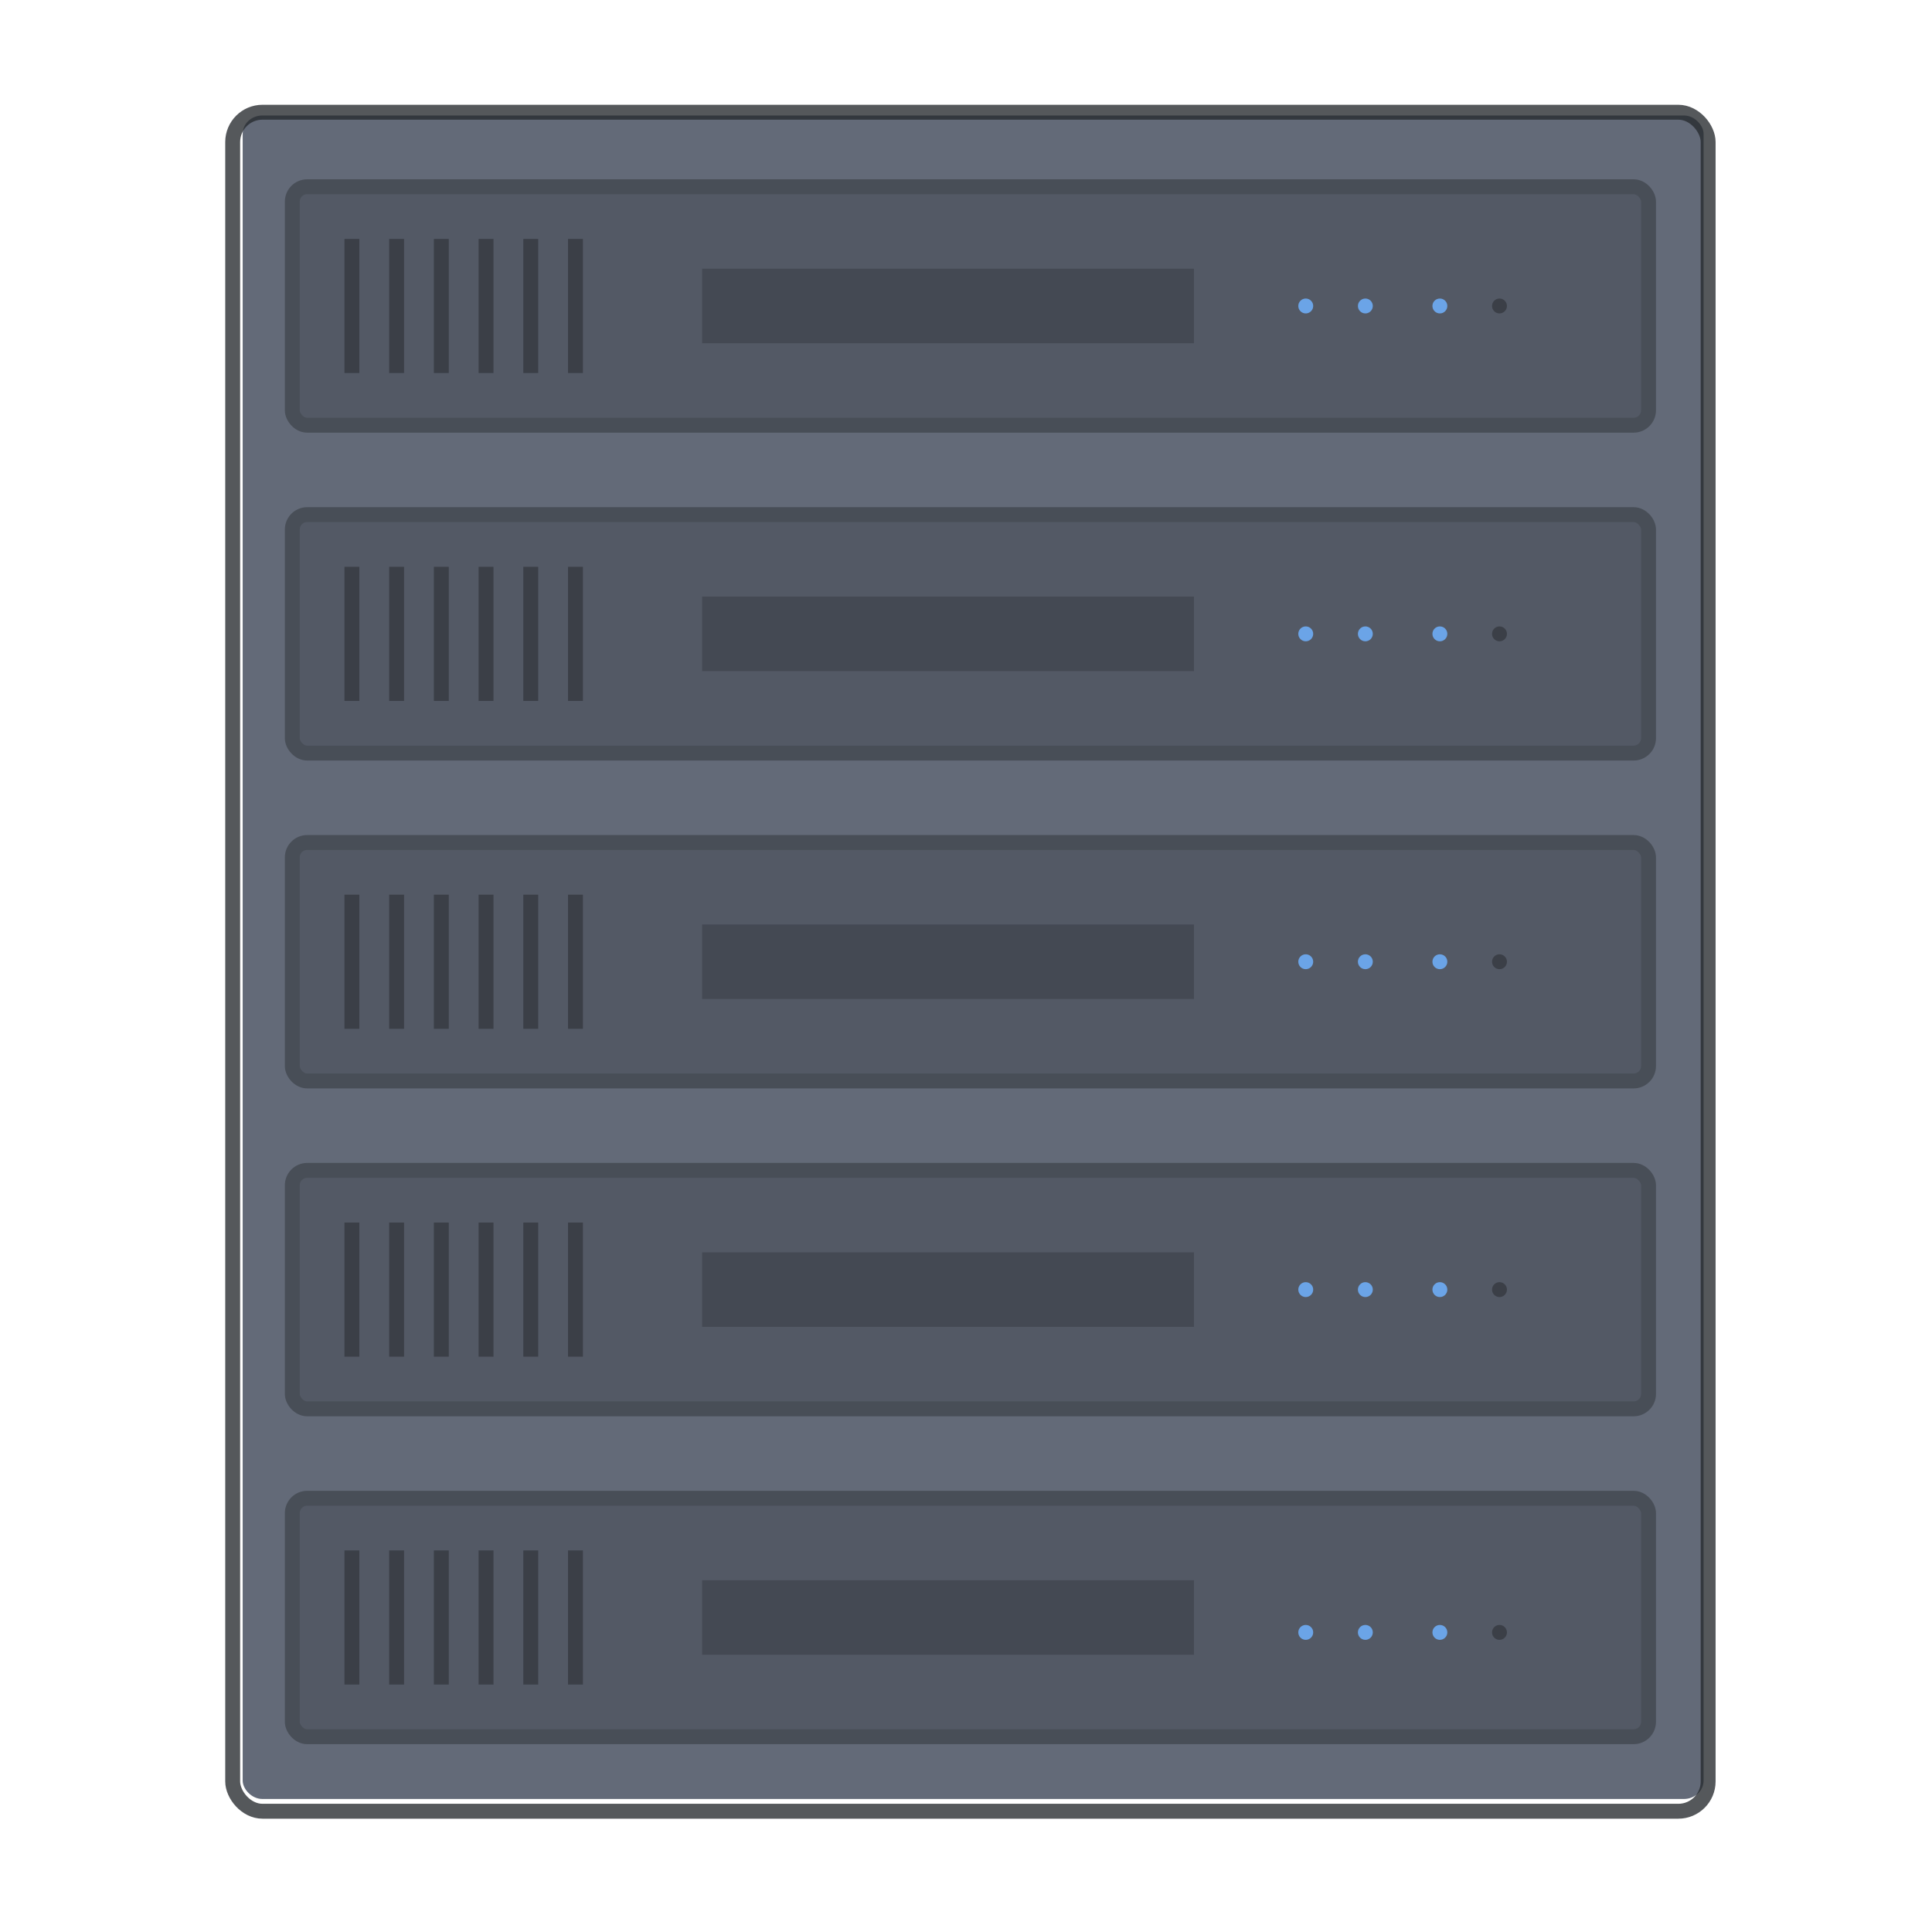 <?xml version="1.0" encoding="UTF-8" standalone="no"?>
<!-- Created with Inkscape (http://www.inkscape.org/) -->

<svg
   xmlns:dc="http://purl.org/dc/elements/1.1/"
   xmlns:cc="http://creativecommons.org/ns#"
   xmlns:rdf="http://www.w3.org/1999/02/22-rdf-syntax-ns#"
   xmlns:svg="http://www.w3.org/2000/svg"
   xmlns="http://www.w3.org/2000/svg"
   xmlns:sodipodi="http://sodipodi.sourceforge.net/DTD/sodipodi-0.dtd"
   xmlns:inkscape="http://www.inkscape.org/namespaces/inkscape"
   width="48mm"
   height="48mm"
   viewBox="0 0 170.079 170.079"
   id="svg8849"
   version="1.1"
   inkscape:version="0.91 r13725"
   sodipodi:docname="network-server.svg">
  <defs
     id="defs8851" />
  <sodipodi:namedview
     id="base"
     pagecolor="#ffffff"
     bordercolor="#666666"
     borderopacity="1.0"
     inkscape:pageopacity="0.0"
     inkscape:pageshadow="2"
     inkscape:zoom="3.1488095"
     inkscape:cx="85.71429"
     inkscape:cy="85.714288"
     inkscape:document-units="px"
     inkscape:current-layer="layer1"
     showgrid="false"
     inkscape:window-width="1366"
     inkscape:window-height="710"
     inkscape:window-x="0"
     inkscape:window-y="30"
     inkscape:window-maximized="1" />
  <g
     inkscape:label="Camada 1"
     inkscape:groupmode="layer"
     id="layer1"
     transform="translate(0,-882.283)">
    <g
       transform="matrix(1.312,0,0,1.312,-666.348,29.523)"
       id="network-server_128"
       inkscape:label="#g8754">
      <g
         transform="translate(509,10)"
         inkscape:label="#g5957"
         id="dcdnmc">
        <g
           id="rvfrnf-6"
           inkscape:label="#g4142"
           transform="translate(0,640)">
          <rect
             y="0"
             x="0"
             height="128"
             width="128"
             id="rect4140-7-5-7"
             style="opacity:1;fill:none;fill-opacity:1;stroke:none;stroke-width:1;stroke-linecap:butt;stroke-linejoin:miter;stroke-miterlimit:4;stroke-dasharray:none;stroke-dashoffset:0;stroke-opacity:1" />
        </g>
      </g>
      <g
         id="g8610">
        <g
           id="g8189"
           transform="matrix(1.32,0,0,1.231,-183.171,-149.72)">
          <rect
             y="655.921"
             x="535.865"
             height="91.762"
             width="74.261"
             id="rect6209"
             style="opacity:1;fill:#636a78;fill-opacity:1;stroke:none;stroke-width:1;stroke-linecap:butt;stroke-linejoin:miter;stroke-miterlimit:4;stroke-dasharray:none;stroke-dashoffset:0;stroke-opacity:0.267"
             transform="translate(7.2159937e-6,-2.4479683e-4)"
             rx="1"
             ry="1" />
        </g>
        <rect
           y="657.5"
           x="523.5"
           height="114"
           width="99"
           id="rect6209-0"
           style="opacity:1;fill:none;fill-opacity:1;stroke:#272a2f;stroke-width:1;stroke-linecap:butt;stroke-linejoin:miter;stroke-miterlimit:4;stroke-dasharray:none;stroke-dashoffset:0;stroke-opacity:0.784"
           rx="2"
           ry="2" />
        <g
           id="g8455">
          <rect
             ry="1"
             rx="1"
             y="662.5"
             x="527.5"
             height="16"
             width="91"
             id="rect8193"
             style="opacity:1;fill:#000000;fill-opacity:0.157;stroke:#484e57;stroke-width:1;stroke-linecap:butt;stroke-linejoin:miter;stroke-miterlimit:4;stroke-dasharray:none;stroke-dashoffset:0;stroke-opacity:1" />
          <rect
             ry="0"
             y="666"
             x="531"
             height="9"
             width="1"
             id="rect8297"
             style="opacity:1;fill:#000000;fill-opacity:0.296;stroke:none;stroke-width:1;stroke-linecap:butt;stroke-linejoin:miter;stroke-miterlimit:4;stroke-dasharray:none;stroke-dashoffset:0;stroke-opacity:0.784" />
          <rect
             ry="0"
             y="666"
             x="534"
             height="9"
             width="1"
             id="rect8297-5"
             style="opacity:1;fill:#000000;fill-opacity:0.296;stroke:none;stroke-width:1;stroke-linecap:butt;stroke-linejoin:miter;stroke-miterlimit:4;stroke-dasharray:none;stroke-dashoffset:0;stroke-opacity:0.784" />
          <rect
             transform="scale(1,-1)"
             ry="0"
             y="-675"
             x="537"
             height="9"
             width="1"
             id="rect8297-0"
             style="opacity:1;fill:#000000;fill-opacity:0.296;stroke:none;stroke-width:1;stroke-linecap:butt;stroke-linejoin:miter;stroke-miterlimit:4;stroke-dasharray:none;stroke-dashoffset:0;stroke-opacity:0.784" />
          <rect
             ry="0"
             y="666"
             x="540"
             height="9"
             width="1"
             id="rect8297-1"
             style="opacity:1;fill:#000000;fill-opacity:0.296;stroke:none;stroke-width:1;stroke-linecap:butt;stroke-linejoin:miter;stroke-miterlimit:4;stroke-dasharray:none;stroke-dashoffset:0;stroke-opacity:0.784" />
          <rect
             ry="0"
             y="666"
             x="543"
             height="9"
             width="1"
             id="rect8297-12"
             style="opacity:1;fill:#000000;fill-opacity:0.296;stroke:none;stroke-width:1;stroke-linecap:butt;stroke-linejoin:miter;stroke-miterlimit:4;stroke-dasharray:none;stroke-dashoffset:0;stroke-opacity:0.784" />
          <rect
             ry="0"
             y="666"
             x="546"
             height="9"
             width="1"
             id="rect8297-59"
             style="opacity:1;fill:#000000;fill-opacity:0.296;stroke:none;stroke-width:1;stroke-linecap:butt;stroke-linejoin:miter;stroke-miterlimit:4;stroke-dasharray:none;stroke-dashoffset:0;stroke-opacity:0.784" />
          <rect
             transform="matrix(0,1,-1,0,0,0)"
             ry="0"
             y="-588"
             x="668"
             height="33"
             width="5"
             id="rect8297-59-1"
             style="opacity:1;fill:#000000;fill-opacity:0.176;stroke:none;stroke-width:1;stroke-linecap:butt;stroke-linejoin:miter;stroke-miterlimit:4;stroke-dasharray:none;stroke-dashoffset:0;stroke-opacity:0.784" />
          <ellipse
             cy="670.5"
             cx="608.5"
             id="path8411-66-13"
             style="opacity:1;fill:#000000;fill-opacity:0.296;stroke:none;stroke-width:1;stroke-linecap:butt;stroke-linejoin:miter;stroke-miterlimit:4;stroke-dasharray:none;stroke-dashoffset:0;stroke-opacity:0.784"
             rx="0.5"
             ry="0.5" />
          <ellipse
             cy="670.5"
             cx="595.5"
             id="path8411-7-2-1"
             style="opacity:1;fill:#6ba4e7;fill-opacity:1;stroke:none;stroke-width:1;stroke-linecap:butt;stroke-linejoin:miter;stroke-miterlimit:4;stroke-dasharray:none;stroke-dashoffset:0;stroke-opacity:0.784"
             rx="0.5"
             ry="0.5" />
          <ellipse
             cy="670.5"
             cx="599.5"
             id="path8411-7-2-17-54"
             style="opacity:1;fill:#6ba4e7;fill-opacity:1;stroke:none;stroke-width:1;stroke-linecap:butt;stroke-linejoin:miter;stroke-miterlimit:4;stroke-dasharray:none;stroke-dashoffset:0;stroke-opacity:0.784"
             rx="0.5"
             ry="0.5" />
          <ellipse
             cy="670.5"
             cx="604.5"
             id="path8411-7-2-4-3"
             style="opacity:1;fill:#6ba4e7;fill-opacity:1;stroke:none;stroke-width:1;stroke-linecap:butt;stroke-linejoin:miter;stroke-miterlimit:4;stroke-dasharray:none;stroke-dashoffset:0;stroke-opacity:0.784"
             rx="0.5"
             ry="0.5" />
        </g>
        <g
           transform="translate(0,22)"
           id="g8455-3">
          <rect
             ry="1"
             rx="1"
             y="662.5"
             x="527.5"
             height="16"
             width="91"
             id="rect8193-8"
             style="opacity:1;fill:#000000;fill-opacity:0.157;stroke:#484e57;stroke-width:1;stroke-linecap:butt;stroke-linejoin:miter;stroke-miterlimit:4;stroke-dasharray:none;stroke-dashoffset:0;stroke-opacity:1" />
          <rect
             ry="0"
             y="666"
             x="531"
             height="9"
             width="1"
             id="rect8297-7"
             style="opacity:1;fill:#000000;fill-opacity:0.296;stroke:none;stroke-width:1;stroke-linecap:butt;stroke-linejoin:miter;stroke-miterlimit:4;stroke-dasharray:none;stroke-dashoffset:0;stroke-opacity:0.784" />
          <rect
             ry="0"
             y="666"
             x="534"
             height="9"
             width="1"
             id="rect8297-5-9"
             style="opacity:1;fill:#000000;fill-opacity:0.296;stroke:none;stroke-width:1;stroke-linecap:butt;stroke-linejoin:miter;stroke-miterlimit:4;stroke-dasharray:none;stroke-dashoffset:0;stroke-opacity:0.784" />
          <rect
             transform="scale(1,-1)"
             ry="0"
             y="-675"
             x="537"
             height="9"
             width="1"
             id="rect8297-0-7"
             style="opacity:1;fill:#000000;fill-opacity:0.296;stroke:none;stroke-width:1;stroke-linecap:butt;stroke-linejoin:miter;stroke-miterlimit:4;stroke-dasharray:none;stroke-dashoffset:0;stroke-opacity:0.784" />
          <rect
             ry="0"
             y="666"
             x="540"
             height="9"
             width="1"
             id="rect8297-1-2"
             style="opacity:1;fill:#000000;fill-opacity:0.296;stroke:none;stroke-width:1;stroke-linecap:butt;stroke-linejoin:miter;stroke-miterlimit:4;stroke-dasharray:none;stroke-dashoffset:0;stroke-opacity:0.784" />
          <rect
             ry="0"
             y="666"
             x="543"
             height="9"
             width="1"
             id="rect8297-12-9"
             style="opacity:1;fill:#000000;fill-opacity:0.296;stroke:none;stroke-width:1;stroke-linecap:butt;stroke-linejoin:miter;stroke-miterlimit:4;stroke-dasharray:none;stroke-dashoffset:0;stroke-opacity:0.784" />
          <rect
             ry="0"
             y="666"
             x="546"
             height="9"
             width="1"
             id="rect8297-59-4"
             style="opacity:1;fill:#000000;fill-opacity:0.296;stroke:none;stroke-width:1;stroke-linecap:butt;stroke-linejoin:miter;stroke-miterlimit:4;stroke-dasharray:none;stroke-dashoffset:0;stroke-opacity:0.784" />
          <rect
             transform="matrix(0,1,-1,0,0,0)"
             ry="0"
             y="-588"
             x="668"
             height="33"
             width="5"
             id="rect8297-59-1-4"
             style="opacity:1;fill:#000000;fill-opacity:0.176;stroke:none;stroke-width:1;stroke-linecap:butt;stroke-linejoin:miter;stroke-miterlimit:4;stroke-dasharray:none;stroke-dashoffset:0;stroke-opacity:0.784" />
          <ellipse
             cy="670.5"
             cx="608.5"
             id="path8411-66-48"
             style="opacity:1;fill:#000000;fill-opacity:0.296;stroke:none;stroke-width:1;stroke-linecap:butt;stroke-linejoin:miter;stroke-miterlimit:4;stroke-dasharray:none;stroke-dashoffset:0;stroke-opacity:0.784"
             rx="0.5"
             ry="0.5" />
          <ellipse
             cy="670.5"
             cx="595.5"
             id="path8411-7-2-8"
             style="opacity:1;fill:#6ba4e7;fill-opacity:1;stroke:none;stroke-width:1;stroke-linecap:butt;stroke-linejoin:miter;stroke-miterlimit:4;stroke-dasharray:none;stroke-dashoffset:0;stroke-opacity:0.784"
             rx="0.5"
             ry="0.5" />
          <ellipse
             cy="670.5"
             cx="599.5"
             id="path8411-7-2-17-34"
             style="opacity:1;fill:#6ba4e7;fill-opacity:1;stroke:none;stroke-width:1;stroke-linecap:butt;stroke-linejoin:miter;stroke-miterlimit:4;stroke-dasharray:none;stroke-dashoffset:0;stroke-opacity:0.784"
             rx="0.5"
             ry="0.5" />
          <ellipse
             cy="670.5"
             cx="604.5"
             id="path8411-7-2-4-69"
             style="opacity:1;fill:#6ba4e7;fill-opacity:1;stroke:none;stroke-width:1;stroke-linecap:butt;stroke-linejoin:miter;stroke-miterlimit:4;stroke-dasharray:none;stroke-dashoffset:0;stroke-opacity:0.784"
             rx="0.5"
             ry="0.5" />
        </g>
        <g
           transform="translate(0,44)"
           id="g8455-4">
          <rect
             ry="1"
             rx="1"
             y="662.5"
             x="527.5"
             height="16"
             width="91"
             id="rect8193-95"
             style="opacity:1;fill:#000000;fill-opacity:0.157;stroke:#484e57;stroke-width:1;stroke-linecap:butt;stroke-linejoin:miter;stroke-miterlimit:4;stroke-dasharray:none;stroke-dashoffset:0;stroke-opacity:1" />
          <rect
             ry="0"
             y="666"
             x="531"
             height="9"
             width="1"
             id="rect8297-51"
             style="opacity:1;fill:#000000;fill-opacity:0.296;stroke:none;stroke-width:1;stroke-linecap:butt;stroke-linejoin:miter;stroke-miterlimit:4;stroke-dasharray:none;stroke-dashoffset:0;stroke-opacity:0.784" />
          <rect
             ry="0"
             y="666"
             x="534"
             height="9"
             width="1"
             id="rect8297-5-2"
             style="opacity:1;fill:#000000;fill-opacity:0.296;stroke:none;stroke-width:1;stroke-linecap:butt;stroke-linejoin:miter;stroke-miterlimit:4;stroke-dasharray:none;stroke-dashoffset:0;stroke-opacity:0.784" />
          <rect
             transform="scale(1,-1)"
             ry="0"
             y="-675"
             x="537"
             height="9"
             width="1"
             id="rect8297-0-9"
             style="opacity:1;fill:#000000;fill-opacity:0.296;stroke:none;stroke-width:1;stroke-linecap:butt;stroke-linejoin:miter;stroke-miterlimit:4;stroke-dasharray:none;stroke-dashoffset:0;stroke-opacity:0.784" />
          <rect
             ry="0"
             y="666"
             x="540"
             height="9"
             width="1"
             id="rect8297-1-6"
             style="opacity:1;fill:#000000;fill-opacity:0.296;stroke:none;stroke-width:1;stroke-linecap:butt;stroke-linejoin:miter;stroke-miterlimit:4;stroke-dasharray:none;stroke-dashoffset:0;stroke-opacity:0.784" />
          <rect
             ry="0"
             y="666"
             x="543"
             height="9"
             width="1"
             id="rect8297-12-2"
             style="opacity:1;fill:#000000;fill-opacity:0.296;stroke:none;stroke-width:1;stroke-linecap:butt;stroke-linejoin:miter;stroke-miterlimit:4;stroke-dasharray:none;stroke-dashoffset:0;stroke-opacity:0.784" />
          <rect
             ry="0"
             y="666"
             x="546"
             height="9"
             width="1"
             id="rect8297-59-0"
             style="opacity:1;fill:#000000;fill-opacity:0.296;stroke:none;stroke-width:1;stroke-linecap:butt;stroke-linejoin:miter;stroke-miterlimit:4;stroke-dasharray:none;stroke-dashoffset:0;stroke-opacity:0.784" />
          <rect
             transform="matrix(0,1,-1,0,0,0)"
             ry="0"
             y="-588"
             x="668"
             height="33"
             width="5"
             id="rect8297-59-1-6"
             style="opacity:1;fill:#000000;fill-opacity:0.176;stroke:none;stroke-width:1;stroke-linecap:butt;stroke-linejoin:miter;stroke-miterlimit:4;stroke-dasharray:none;stroke-dashoffset:0;stroke-opacity:0.784" />
          <ellipse
             cy="670.5"
             cx="608.5"
             id="path8411-66-7"
             style="opacity:1;fill:#000000;fill-opacity:0.296;stroke:none;stroke-width:1;stroke-linecap:butt;stroke-linejoin:miter;stroke-miterlimit:4;stroke-dasharray:none;stroke-dashoffset:0;stroke-opacity:0.784"
             rx="0.5"
             ry="0.5" />
          <ellipse
             cy="670.5"
             cx="595.5"
             id="path8411-7-2-16"
             style="opacity:1;fill:#6ba4e7;fill-opacity:1;stroke:none;stroke-width:1;stroke-linecap:butt;stroke-linejoin:miter;stroke-miterlimit:4;stroke-dasharray:none;stroke-dashoffset:0;stroke-opacity:0.784"
             rx="0.5"
             ry="0.5" />
          <ellipse
             cy="670.5"
             cx="599.5"
             id="path8411-7-2-17-56"
             style="opacity:1;fill:#6ba4e7;fill-opacity:1;stroke:none;stroke-width:1;stroke-linecap:butt;stroke-linejoin:miter;stroke-miterlimit:4;stroke-dasharray:none;stroke-dashoffset:0;stroke-opacity:0.784"
             rx="0.5"
             ry="0.5" />
          <ellipse
             cy="670.5"
             cx="604.5"
             id="path8411-7-2-4-0"
             style="opacity:1;fill:#6ba4e7;fill-opacity:1;stroke:none;stroke-width:1;stroke-linecap:butt;stroke-linejoin:miter;stroke-miterlimit:4;stroke-dasharray:none;stroke-dashoffset:0;stroke-opacity:0.784"
             rx="0.5"
             ry="0.5" />
        </g>
        <g
           transform="translate(0,66)"
           id="g8455-6">
          <rect
             ry="1"
             rx="1"
             y="662.5"
             x="527.5"
             height="16"
             width="91"
             id="rect8193-1"
             style="opacity:1;fill:#000000;fill-opacity:0.157;stroke:#484e57;stroke-width:1;stroke-linecap:butt;stroke-linejoin:miter;stroke-miterlimit:4;stroke-dasharray:none;stroke-dashoffset:0;stroke-opacity:1" />
          <rect
             ry="0"
             y="666"
             x="531"
             height="9"
             width="1"
             id="rect8297-16"
             style="opacity:1;fill:#000000;fill-opacity:0.296;stroke:none;stroke-width:1;stroke-linecap:butt;stroke-linejoin:miter;stroke-miterlimit:4;stroke-dasharray:none;stroke-dashoffset:0;stroke-opacity:0.784" />
          <rect
             ry="0"
             y="666"
             x="534"
             height="9"
             width="1"
             id="rect8297-5-8"
             style="opacity:1;fill:#000000;fill-opacity:0.296;stroke:none;stroke-width:1;stroke-linecap:butt;stroke-linejoin:miter;stroke-miterlimit:4;stroke-dasharray:none;stroke-dashoffset:0;stroke-opacity:0.784" />
          <rect
             transform="scale(1,-1)"
             ry="0"
             y="-675"
             x="537"
             height="9"
             width="1"
             id="rect8297-0-2"
             style="opacity:1;fill:#000000;fill-opacity:0.296;stroke:none;stroke-width:1;stroke-linecap:butt;stroke-linejoin:miter;stroke-miterlimit:4;stroke-dasharray:none;stroke-dashoffset:0;stroke-opacity:0.784" />
          <rect
             ry="0"
             y="666"
             x="540"
             height="9"
             width="1"
             id="rect8297-1-3"
             style="opacity:1;fill:#000000;fill-opacity:0.296;stroke:none;stroke-width:1;stroke-linecap:butt;stroke-linejoin:miter;stroke-miterlimit:4;stroke-dasharray:none;stroke-dashoffset:0;stroke-opacity:0.784" />
          <rect
             ry="0"
             y="666"
             x="543"
             height="9"
             width="1"
             id="rect8297-12-23"
             style="opacity:1;fill:#000000;fill-opacity:0.296;stroke:none;stroke-width:1;stroke-linecap:butt;stroke-linejoin:miter;stroke-miterlimit:4;stroke-dasharray:none;stroke-dashoffset:0;stroke-opacity:0.784" />
          <rect
             ry="0"
             y="666"
             x="546"
             height="9"
             width="1"
             id="rect8297-59-02"
             style="opacity:1;fill:#000000;fill-opacity:0.296;stroke:none;stroke-width:1;stroke-linecap:butt;stroke-linejoin:miter;stroke-miterlimit:4;stroke-dasharray:none;stroke-dashoffset:0;stroke-opacity:0.784" />
          <rect
             transform="matrix(0,1,-1,0,0,0)"
             ry="0"
             y="-588"
             x="668"
             height="33"
             width="5"
             id="rect8297-59-1-0"
             style="opacity:1;fill:#000000;fill-opacity:0.176;stroke:none;stroke-width:1;stroke-linecap:butt;stroke-linejoin:miter;stroke-miterlimit:4;stroke-dasharray:none;stroke-dashoffset:0;stroke-opacity:0.784" />
          <ellipse
             cy="670.5"
             cx="608.5"
             id="path8411-66-05"
             style="opacity:1;fill:#000000;fill-opacity:0.296;stroke:none;stroke-width:1;stroke-linecap:butt;stroke-linejoin:miter;stroke-miterlimit:4;stroke-dasharray:none;stroke-dashoffset:0;stroke-opacity:0.784"
             rx="0.5"
             ry="0.5" />
          <ellipse
             cy="670.5"
             cx="595.5"
             id="path8411-7-2-372"
             style="opacity:1;fill:#6ba4e7;fill-opacity:1;stroke:none;stroke-width:1;stroke-linecap:butt;stroke-linejoin:miter;stroke-miterlimit:4;stroke-dasharray:none;stroke-dashoffset:0;stroke-opacity:0.784"
             rx="0.5"
             ry="0.5" />
          <ellipse
             cy="670.5"
             cx="599.5"
             id="path8411-7-2-17-30"
             style="opacity:1;fill:#6ba4e7;fill-opacity:1;stroke:none;stroke-width:1;stroke-linecap:butt;stroke-linejoin:miter;stroke-miterlimit:4;stroke-dasharray:none;stroke-dashoffset:0;stroke-opacity:0.784"
             rx="0.5"
             ry="0.5" />
          <ellipse
             cy="670.5"
             cx="604.5"
             id="path8411-7-2-4-57"
             style="opacity:1;fill:#6ba4e7;fill-opacity:1;stroke:none;stroke-width:1;stroke-linecap:butt;stroke-linejoin:miter;stroke-miterlimit:4;stroke-dasharray:none;stroke-dashoffset:0;stroke-opacity:0.784"
             rx="0.5"
             ry="0.5" />
        </g>
        <g
           transform="translate(0,88)"
           id="g8455-67">
          <rect
             ry="1"
             rx="1"
             y="662.5"
             x="527.5"
             height="16"
             width="91"
             id="rect8193-2"
             style="opacity:1;fill:#000000;fill-opacity:0.157;stroke:#484e57;stroke-width:1;stroke-linecap:butt;stroke-linejoin:miter;stroke-miterlimit:4;stroke-dasharray:none;stroke-dashoffset:0;stroke-opacity:1" />
          <rect
             ry="0"
             y="666"
             x="531"
             height="9"
             width="1"
             id="rect8297-6"
             style="opacity:1;fill:#000000;fill-opacity:0.296;stroke:none;stroke-width:1;stroke-linecap:butt;stroke-linejoin:miter;stroke-miterlimit:4;stroke-dasharray:none;stroke-dashoffset:0;stroke-opacity:0.784" />
          <rect
             ry="0"
             y="666"
             x="534"
             height="9"
             width="1"
             id="rect8297-5-5"
             style="opacity:1;fill:#000000;fill-opacity:0.296;stroke:none;stroke-width:1;stroke-linecap:butt;stroke-linejoin:miter;stroke-miterlimit:4;stroke-dasharray:none;stroke-dashoffset:0;stroke-opacity:0.784" />
          <rect
             transform="scale(1,-1)"
             ry="0"
             y="-675"
             x="537"
             height="9"
             width="1"
             id="rect8297-0-4"
             style="opacity:1;fill:#000000;fill-opacity:0.296;stroke:none;stroke-width:1;stroke-linecap:butt;stroke-linejoin:miter;stroke-miterlimit:4;stroke-dasharray:none;stroke-dashoffset:0;stroke-opacity:0.784" />
          <rect
             ry="0"
             y="666"
             x="540"
             height="9"
             width="1"
             id="rect8297-1-8"
             style="opacity:1;fill:#000000;fill-opacity:0.296;stroke:none;stroke-width:1;stroke-linecap:butt;stroke-linejoin:miter;stroke-miterlimit:4;stroke-dasharray:none;stroke-dashoffset:0;stroke-opacity:0.784" />
          <rect
             ry="0"
             y="666"
             x="543"
             height="9"
             width="1"
             id="rect8297-12-5"
             style="opacity:1;fill:#000000;fill-opacity:0.296;stroke:none;stroke-width:1;stroke-linecap:butt;stroke-linejoin:miter;stroke-miterlimit:4;stroke-dasharray:none;stroke-dashoffset:0;stroke-opacity:0.784" />
          <rect
             ry="0"
             y="666"
             x="546"
             height="9"
             width="1"
             id="rect8297-59-06"
             style="opacity:1;fill:#000000;fill-opacity:0.296;stroke:none;stroke-width:1;stroke-linecap:butt;stroke-linejoin:miter;stroke-miterlimit:4;stroke-dasharray:none;stroke-dashoffset:0;stroke-opacity:0.784" />
          <rect
             transform="matrix(0,1,-1,0,0,0)"
             ry="0"
             y="-588"
             x="668"
             height="33"
             width="5"
             id="rect8297-59-1-47"
             style="opacity:1;fill:#000000;fill-opacity:0.176;stroke:none;stroke-width:1;stroke-linecap:butt;stroke-linejoin:miter;stroke-miterlimit:4;stroke-dasharray:none;stroke-dashoffset:0;stroke-opacity:0.784" />
          <ellipse
             cy="671.5"
             cx="608.5"
             id="path8411-66-67"
             style="opacity:1;fill:#000000;fill-opacity:0.296;stroke:none;stroke-width:1;stroke-linecap:butt;stroke-linejoin:miter;stroke-miterlimit:4;stroke-dasharray:none;stroke-dashoffset:0;stroke-opacity:0.784"
             rx="0.5"
             ry="0.5" />
          <ellipse
             cy="671.5"
             cx="595.5"
             id="path8411-7-2-39"
             style="opacity:1;fill:#6ba4e7;fill-opacity:1;stroke:none;stroke-width:1;stroke-linecap:butt;stroke-linejoin:miter;stroke-miterlimit:4;stroke-dasharray:none;stroke-dashoffset:0;stroke-opacity:0.784"
             rx="0.5"
             ry="0.5" />
          <ellipse
             cy="671.5"
             cx="599.5"
             id="path8411-7-2-17-0"
             style="opacity:1;fill:#6ba4e7;fill-opacity:1;stroke:none;stroke-width:1;stroke-linecap:butt;stroke-linejoin:miter;stroke-miterlimit:4;stroke-dasharray:none;stroke-dashoffset:0;stroke-opacity:0.784"
             rx="0.5"
             ry="0.5" />
          <ellipse
             cy="671.5"
             cx="604.5"
             id="path8411-7-2-4-76"
             style="opacity:1;fill:#6ba4e7;fill-opacity:1;stroke:none;stroke-width:1;stroke-linecap:butt;stroke-linejoin:miter;stroke-miterlimit:4;stroke-dasharray:none;stroke-dashoffset:0;stroke-opacity:0.784"
             rx="0.5"
             ry="0.5" />
        </g>
      </g>
    </g>
  </g>
</svg>
